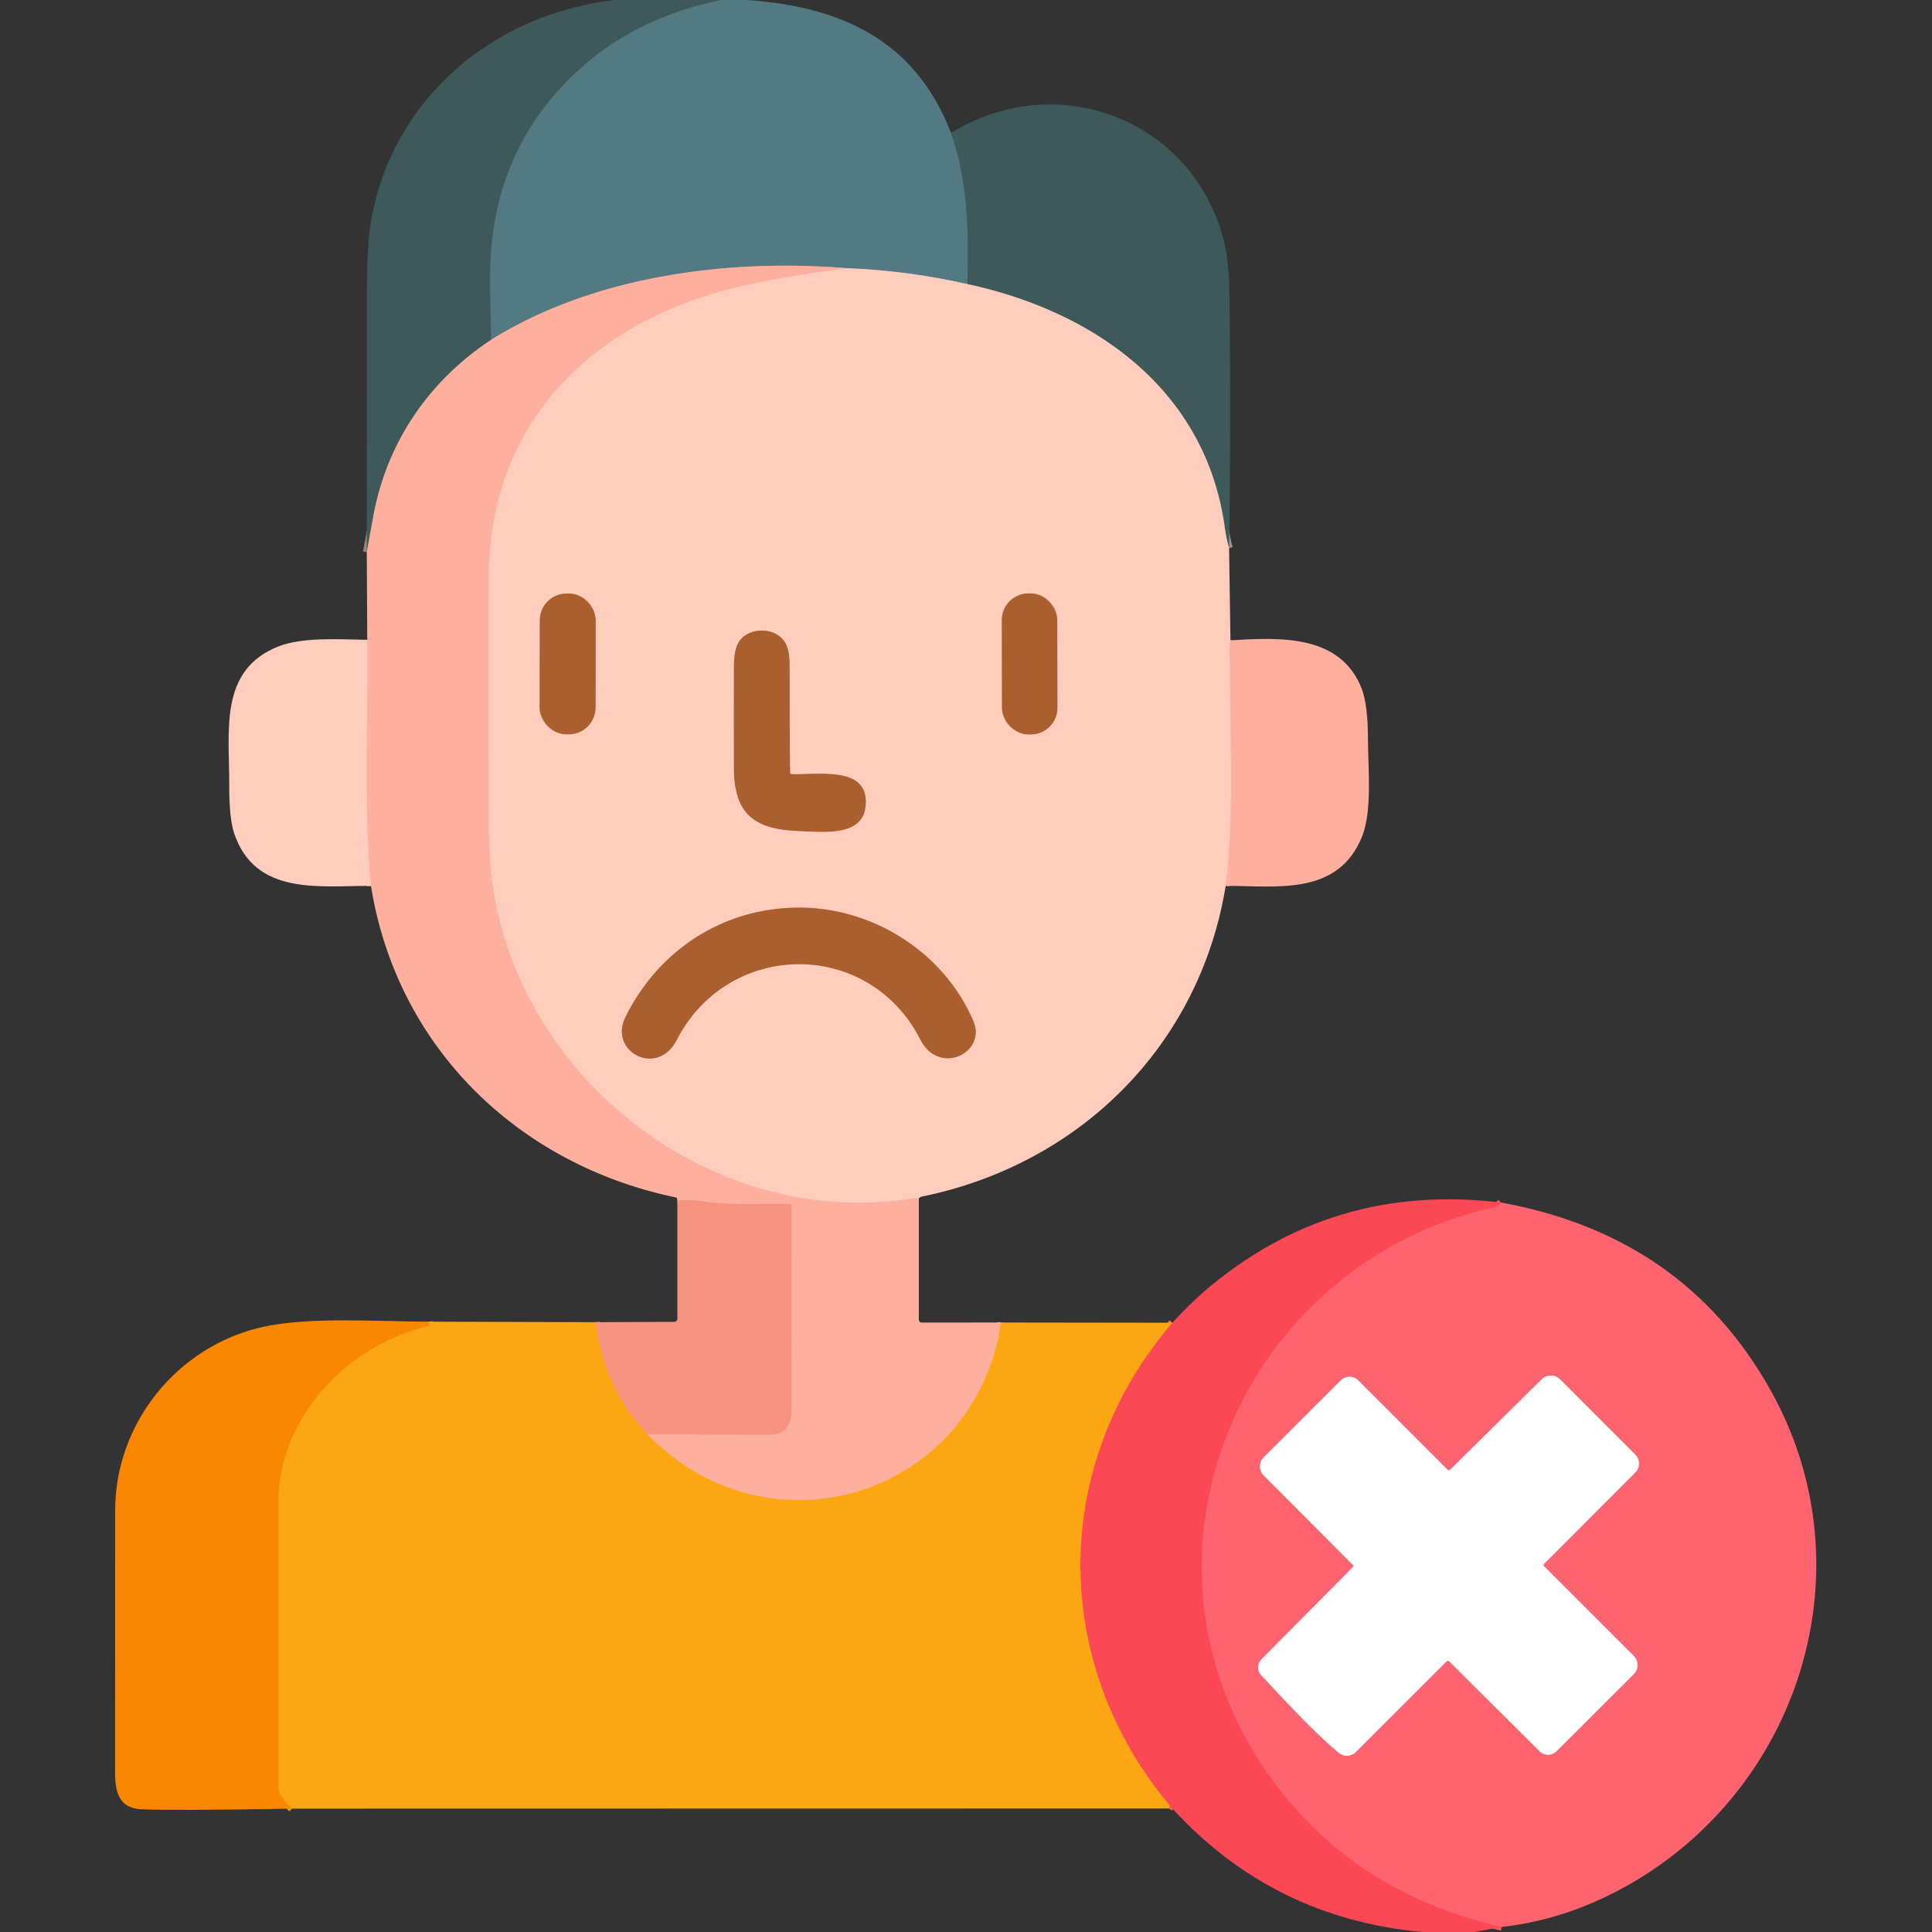 <svg xmlns="http://www.w3.org/2000/svg" version="1.1" viewBox="0.00 0.00 512.00 512.00">
<rect x="0.00" y="0.00" width="512.00" height="512.00" fill="#333333" stroke="none"/>
<g stroke-width="2.00" fill="none" stroke-linecap="butt">
<path stroke="#48696e" vector-effect="non-scaling-stroke" d="
  M 191.21 0.00
  Q 169.15 4.47 154.00 17.98
  Q 131.52 38.02 129.99 69.00
  Q 129.71 74.64 130.21 90.01"
/>
<path stroke="#9e847b" vector-effect="non-scaling-stroke" d="
  M 130.21 90.01
  C 113.68 100.92 102.45 117.30 98.91 136.94
  Q 98.07 141.59 97.20 146.31"
/>
<path stroke="#48696e" vector-effect="non-scaling-stroke" d="
  M 252.04 35.25
  C 256.55 48.18 256.79 61.73 256.37 75.29"
/>
<path stroke="#a9a3a0" vector-effect="non-scaling-stroke" d="
  M 256.37 75.29
  Q 240.28 71.67 224.35 71.08"
/>
<path stroke="#a99490" vector-effect="non-scaling-stroke" d="
  M 224.35 71.08
  C 192.63 68.46 157.12 73.25 130.21 90.01"
/>
<path stroke="#9e938c" vector-effect="non-scaling-stroke" d="
  M 325.72 145.27
  Q 324.95 142.57 324.57 139.77
  C 319.55 103.34 290.14 82.56 256.37 75.29"
/>
<path stroke="#ffbeae" vector-effect="non-scaling-stroke" d="
  M 224.35 71.08
  Q 212.09 72.68 200.27 75.04
  C 159.95 83.08 129.76 109.44 129.51 153.00
  Q 129.42 169.62 129.52 214.44
  Q 129.55 227.69 130.53 234.40
  C 138.05 286.36 188.84 325.72 241.52 317.63
  Q 242.51 317.48 243.50 317.53"
/>
<path stroke="#feab58" vector-effect="non-scaling-stroke" d="
  M 265.33 350.48
  C 258.33 396.58 203.81 413.45 171.49 380.04"
/>
<path stroke="#fba18f" vector-effect="non-scaling-stroke" d="
  M 171.49 380.04
  Q 188.28 380.20 204.44 380.19
  C 208.25 380.19 209.74 377.33 209.74 373.72
  Q 209.77 346.77 209.74 319.69
  Q 209.74 319.11 209.17 319.10
  C 201.48 318.88 193.68 319.53 186.07 318.37
  Q 182.78 317.87 179.51 318.14"
/>
<path stroke="#ffbeae" vector-effect="non-scaling-stroke" d="
  M 98.31 234.76
  C 96.30 213.38 97.58 191.00 97.32 169.56"
/>
<path stroke="#ffbeae" vector-effect="non-scaling-stroke" d="
  M 326.08 169.69
  C 325.51 172.46 325.99 175.48 325.99 177.54
  C 326.05 199.91 327.02 217.20 324.82 234.75"
/>
<path stroke="#d59676" vector-effect="non-scaling-stroke" d="
  M 157.86 164.403
  A 7.09 7.09 0.0 0 0 150.782 157.301
  L 150.163 157.299
  A 7.09 7.09 0.0 0 0 143.06 164.377
  L 143.02 187.497
  A 7.09 7.09 0.0 0 0 150.097 194.599
  L 150.717 194.601
  A 7.09 7.09 0.0 0 0 157.82 187.523
  L 157.86 164.403"
/>
<path stroke="#d59676" vector-effect="non-scaling-stroke" d="
  M 280.18 164.307
  A 7.05 7.05 0.0 0 0 273.117 157.269
  L 272.537 157.27
  A 7.05 7.05 0.0 0 0 265.5 164.333
  L 265.54 187.593
  A 7.05 7.05 0.0 0 0 272.603 194.631
  L 273.183 194.63
  A 7.05 7.05 0.0 0 0 280.22 187.567
  L 280.18 164.307"
/>
<path stroke="#d59676" vector-effect="non-scaling-stroke" d="
  M 229.44 212.12
  C 229.15 203.03 216.38 205.42 209.87 205.16
  Q 209.36 205.14 209.36 204.63
  Q 209.22 190.50 209.24 176.38
  Q 209.25 172.29 208.10 170.35
  C 205.58 166.08 198.33 166.02 195.76 170.19
  Q 194.52 172.20 194.51 176.57
  Q 194.48 190.09 194.51 203.63
  C 194.54 215.75 199.95 219.80 211.73 220.23
  C 219.04 220.50 229.75 221.81 229.44 212.12"
/>
<path stroke="#d59676" vector-effect="non-scaling-stroke" d="
  M 257.94 270.57
  C 250.05 252.20 231.10 240.40 211.43 240.53
  C 191.65 240.67 174.63 251.67 165.77 269.49
  C 161.18 278.73 174.19 285.61 179.33 275.61
  C 193.02 248.98 230.23 248.69 243.90 275.48
  C 248.90 285.28 261.55 278.95 257.94 270.57"
/>
<path stroke="#fa9d4a" vector-effect="non-scaling-stroke" d="
  M 171.49 380.04
  Q 160.12 368.02 157.81 350.39"
/>
<path stroke="#fd5662" vector-effect="non-scaling-stroke" d="
  M 397.76 318.68
  L 397.00 319.46
  Q 396.68 319.79 396.24 319.89
  C 329.77 334.52 296.37 410.43 334.65 468.02
  Q 356.62 501.07 397.97 510.66"
/>
<path stroke="#fd7734" vector-effect="non-scaling-stroke" d="
  M 309.75 479.27
  L 309.93 478.98
  Q 310.14 478.66 309.90 478.37
  C 278.28 440.51 278.38 388.12 310.68 350.54"
/>
<path stroke="#feb2b7" vector-effect="non-scaling-stroke" d="
  M 334.28 444.00
  C 340.79 450.91 347.56 458.41 354.74 464.47
  A 3.39 3.39 0.0 0 0 359.33 464.28
  L 383.29 440.34
  Q 383.70 439.93 384.11 440.34
  L 408.03 464.11
  A 3.16 3.15 -45.1 0 0 412.49 464.10
  L 432.94 443.69
  A 3.46 3.44 45.1 0 0 432.94 438.81
  L 409.19 415.07
  Q 408.88 414.76 409.19 414.45
  L 433.36 390.22
  A 3.35 3.34 -45.1 0 0 433.36 385.49
  L 413.44 365.56
  A 3.46 3.46 0.0 0 0 408.55 365.55
  L 384.38 389.42
  Q 383.96 389.83 383.54 389.41
  L 359.93 365.81
  A 3.27 3.26 -45.1 0 0 355.31 365.82
  L 334.88 386.24
  A 3.36 3.36 0.0 0 0 334.88 390.98
  L 358.47 414.66
  Q 358.82 415.01 358.48 415.36
  L 334.34 439.70
  A 3.10 3.09 -44.3 0 0 334.28 444.00"
/>
<path stroke="#fc970a" vector-effect="non-scaling-stroke" d="
  M 113.74 350.26
  Q 113.91 351.36 113.39 351.48
  C 91.70 356.69 73.76 375.77 73.75 398.50
  Q 73.74 436.10 73.76 473.69
  Q 73.76 475.78 77.37 479.31"
/>
</g>
<path fill="#3d5959" d="
  M 162.80 0.00
  L 191.21 0.00
  Q 169.15 4.47 154.00 17.98
  Q 131.52 38.02 129.99 69.00
  Q 129.71 74.64 130.21 90.01
  C 113.68 100.92 102.45 117.30 98.91 136.94
  Q 98.07 141.59 97.20 146.31
  Q 97.18 112.23 97.21 78.26
  Q 97.23 64.72 98.36 58.33
  C 104.12 26.01 130.67 3.78 162.80 0.00
  Z"
/>
<path fill="#537982" d="
  M 191.21 0.00
  L 198.06 0.00
  C 223.18 1.81 242.55 10.73 252.04 35.25
  C 256.55 48.18 256.79 61.73 256.37 75.29
  Q 240.28 71.67 224.35 71.08
  C 192.63 68.46 157.12 73.25 130.21 90.01
  Q 129.71 74.64 129.99 69.00
  Q 131.52 38.02 154.00 17.98
  Q 169.15 4.47 191.21 0.00
  Z"
/>
<path fill="#3d5959" d="
  M 325.72 145.27
  Q 324.95 142.57 324.57 139.77
  C 319.55 103.34 290.14 82.56 256.37 75.29
  C 256.79 61.73 256.55 48.18 252.04 35.25
  C 280.07 17.93 315.93 31.58 324.28 63.55
  Q 325.70 68.99 325.82 78.22
  Q 326.26 111.73 325.72 145.27
  Z"
/>
<path fill="#ffaf9d" d="
  M 224.35 71.08
  Q 212.09 72.68 200.27 75.04
  C 159.95 83.08 129.76 109.44 129.51 153.00
  Q 129.42 169.62 129.52 214.44
  Q 129.55 227.69 130.53 234.40
  C 138.05 286.36 188.84 325.72 241.52 317.63
  Q 242.51 317.48 243.50 317.53
  L 243.50 349.75
  A 0.75 0.75 0.0 0 0 244.25 350.50
  L 265.33 350.48
  C 258.33 396.58 203.81 413.45 171.49 380.04
  Q 188.28 380.20 204.44 380.19
  C 208.25 380.19 209.74 377.33 209.74 373.72
  Q 209.77 346.77 209.74 319.69
  Q 209.74 319.11 209.17 319.10
  C 201.48 318.88 193.68 319.53 186.07 318.37
  Q 182.78 317.87 179.51 318.14
  Q 179.58 317.43 179.19 317.35
  C 137.14 308.63 105.12 277.35 98.31 234.76
  C 96.30 213.38 97.58 191.00 97.32 169.56
  L 97.20 146.31
  Q 98.07 141.59 98.91 136.94
  C 102.45 117.30 113.68 100.92 130.21 90.01
  C 157.12 73.25 192.63 68.46 224.35 71.08
  Z"
/>
<path fill="#ffcdbe" d="
  M 224.35 71.08
  Q 240.28 71.67 256.37 75.29
  C 290.14 82.56 319.55 103.34 324.57 139.77
  Q 324.95 142.57 325.72 145.27
  L 326.08 169.69
  C 325.51 172.46 325.99 175.48 325.99 177.54
  C 326.05 199.91 327.02 217.20 324.82 234.75
  C 317.92 277.13 286.10 308.61 244.25 317.12
  Q 243.99 317.18 243.78 317.35
  Q 243.65 317.47 243.50 317.53
  Q 242.51 317.48 241.52 317.63
  C 188.84 325.72 138.05 286.36 130.53 234.40
  Q 129.55 227.69 129.52 214.44
  Q 129.42 169.62 129.51 153.00
  C 129.76 109.44 159.95 83.08 200.27 75.04
  Q 212.09 72.68 224.35 71.08
  Z
  M 157.86 164.403
  A 7.09 7.09 0.0 0 0 150.782 157.301
  L 150.163 157.299
  A 7.09 7.09 0.0 0 0 143.06 164.377
  L 143.02 187.497
  A 7.09 7.09 0.0 0 0 150.097 194.599
  L 150.717 194.601
  A 7.09 7.09 0.0 0 0 157.82 187.523
  L 157.86 164.403
  Z
  M 280.18 164.307
  A 7.05 7.05 0.0 0 0 273.117 157.269
  L 272.537 157.27
  A 7.05 7.05 0.0 0 0 265.5 164.333
  L 265.54 187.593
  A 7.05 7.05 0.0 0 0 272.603 194.631
  L 273.183 194.63
  A 7.05 7.05 0.0 0 0 280.22 187.567
  L 280.18 164.307
  Z
  M 229.44 212.12
  C 229.15 203.03 216.38 205.42 209.87 205.16
  Q 209.36 205.14 209.36 204.63
  Q 209.22 190.50 209.24 176.38
  Q 209.25 172.29 208.10 170.35
  C 205.58 166.08 198.33 166.02 195.76 170.19
  Q 194.52 172.20 194.51 176.57
  Q 194.48 190.09 194.51 203.63
  C 194.54 215.75 199.95 219.80 211.73 220.23
  C 219.04 220.50 229.75 221.81 229.44 212.12
  Z
  M 257.94 270.57
  C 250.05 252.20 231.10 240.40 211.43 240.53
  C 191.65 240.67 174.63 251.67 165.77 269.49
  C 161.18 278.73 174.19 285.61 179.33 275.61
  C 193.02 248.98 230.23 248.69 243.90 275.48
  C 248.90 285.28 261.55 278.95 257.94 270.57
  Z"
/>
<rect fill="#ab5e2e" x="-7.40" y="-18.65" transform="translate(150.44,175.95) rotate(0.1)" width="14.80" height="37.30" rx="7.09"/>
<rect fill="#ab5e2e" x="-7.34" y="-18.68" transform="translate(272.86,175.95) rotate(-0.1)" width="14.68" height="37.36" rx="7.05"/>
<path fill="#ab5e2e" d="
  M 209.87 205.16
  C 216.38 205.42 229.15 203.03 229.44 212.12
  C 229.75 221.81 219.04 220.50 211.73 220.23
  C 199.95 219.80 194.54 215.75 194.51 203.63
  Q 194.48 190.09 194.51 176.57
  Q 194.52 172.20 195.76 170.19
  C 198.33 166.02 205.58 166.08 208.10 170.35
  Q 209.25 172.29 209.24 176.38
  Q 209.22 190.50 209.36 204.63
  Q 209.36 205.14 209.87 205.16
  Z"
/>
<path fill="#ffcdbe" d="
  M 97.32 169.56
  C 97.58 191.00 96.30 213.38 98.31 234.76
  C 84.52 234.75 67.69 237.37 62.07 220.90
  Q 60.72 216.94 60.75 207.99
  C 60.81 193.66 57.94 177.56 73.79 171.31
  C 80.23 168.78 89.74 169.44 97.32 169.56
  Z"
/>
<path fill="#ffaf9d" d="
  M 324.82 234.75
  C 327.02 217.20 326.05 199.91 325.99 177.54
  C 325.99 175.48 325.51 172.46 326.08 169.69
  C 338.89 168.94 355.28 167.91 360.92 182.65
  Q 362.50 186.79 362.53 196.16
  C 362.55 203.70 363.70 214.98 360.92 221.79
  C 354.54 237.41 338.53 234.80 324.82 234.75
  Z"
/>
<path fill="#ab5e2e" d="
  M 211.43 240.53
  C 231.10 240.40 250.05 252.20 257.94 270.57
  C 261.55 278.95 248.90 285.28 243.90 275.48
  C 230.23 248.69 193.02 248.98 179.33 275.61
  C 174.19 285.61 161.18 278.73 165.77 269.49
  C 174.63 251.67 191.65 240.67 211.43 240.53
  Z"
/>
<path fill="#f69380" d="
  M 171.49 380.04
  Q 160.12 368.02 157.81 350.39
  L 178.69 350.30
  A 0.83 0.83 0.0 0 0 179.51 349.47
  L 179.51 318.14
  Q 182.78 317.87 186.07 318.37
  C 193.68 319.53 201.48 318.88 209.17 319.10
  Q 209.74 319.11 209.74 319.69
  Q 209.77 346.77 209.74 373.72
  C 209.74 377.33 208.25 380.19 204.44 380.19
  Q 188.28 380.20 171.49 380.04
  Z"
/>
<path fill="#fc4755" d="
  M 397.76 318.68
  L 397.00 319.46
  Q 396.68 319.79 396.24 319.89
  C 329.77 334.52 296.37 410.43 334.65 468.02
  Q 356.62 501.07 397.97 510.66
  L 390.67 512.00
  L 376.94 512.00
  Q 337.55 508.41 310.94 479.56
  Q 310.57 479.17 309.75 479.27
  L 309.93 478.98
  Q 310.14 478.66 309.90 478.37
  C 278.28 440.51 278.38 388.12 310.68 350.54
  Q 315.35 345.48 319.19 342.19
  Q 352.87 313.27 397.76 318.68
  Z"
/>
<path fill="#fd646f" d="
  M 397.76 318.68
  Q 447.01 327.60 469.84 369.57
  C 494.69 415.24 477.68 471.79 433.75 498.24
  Q 416.56 508.58 397.97 510.66
  Q 356.62 501.07 334.65 468.02
  C 296.37 410.43 329.77 334.52 396.24 319.89
  Q 396.68 319.79 397.00 319.46
  L 397.76 318.68
  Z
  M 334.28 444.00
  C 340.79 450.91 347.56 458.41 354.74 464.47
  A 3.39 3.39 0.0 0 0 359.33 464.28
  L 383.29 440.34
  Q 383.70 439.93 384.11 440.34
  L 408.03 464.11
  A 3.16 3.15 -45.1 0 0 412.49 464.10
  L 432.94 443.69
  A 3.46 3.44 45.1 0 0 432.94 438.81
  L 409.19 415.07
  Q 408.88 414.76 409.19 414.45
  L 433.36 390.22
  A 3.35 3.34 -45.1 0 0 433.36 385.49
  L 413.44 365.56
  A 3.46 3.46 0.0 0 0 408.55 365.55
  L 384.38 389.42
  Q 383.96 389.83 383.54 389.41
  L 359.93 365.81
  A 3.27 3.26 -45.1 0 0 355.31 365.82
  L 334.88 386.24
  A 3.36 3.36 0.0 0 0 334.88 390.98
  L 358.47 414.66
  Q 358.82 415.01 358.48 415.36
  L 334.34 439.70
  A 3.10 3.09 -44.3 0 0 334.28 444.00
  Z"
/>
<path fill="#fa8701" d="
  M 113.74 350.26
  Q 113.91 351.36 113.39 351.48
  C 91.70 356.69 73.76 375.77 73.75 398.50
  Q 73.74 436.10 73.76 473.69
  Q 73.76 475.78 77.37 479.31
  Q 46.00 479.86 37.50 479.48
  C 31.64 479.22 30.51 475.11 30.50 469.82
  Q 30.49 435.03 30.52 400.24
  C 30.53 377.25 46.92 356.80 69.43 351.70
  C 81.69 348.92 99.65 350.19 113.74 350.26
  Z"
/>
<path fill="#fda613" d="
  M 113.74 350.26
  L 157.81 350.39
  Q 160.12 368.02 171.49 380.04
  C 203.81 413.45 258.33 396.58 265.33 350.48
  L 310.68 350.54
  C 278.38 388.12 278.28 440.51 309.90 478.37
  Q 310.14 478.66 309.93 478.98
  L 309.75 479.27
  L 77.37 479.31
  Q 73.76 475.78 73.76 473.69
  Q 73.74 436.10 73.75 398.50
  C 73.76 375.77 91.70 356.69 113.39 351.48
  Q 113.91 351.36 113.74 350.26
  Z"
/>
<path fill="#ffffff" d="
  M 354.74 464.47
  C 347.56 458.41 340.79 450.91 334.28 444.00
  A 3.10 3.09 -44.3 0 1 334.34 439.70
  L 358.48 415.36
  Q 358.82 415.01 358.47 414.66
  L 334.88 390.98
  A 3.36 3.36 0.0 0 1 334.88 386.24
  L 355.31 365.82
  A 3.27 3.26 -45.1 0 1 359.93 365.81
  L 383.54 389.41
  Q 383.96 389.83 384.38 389.42
  L 408.55 365.55
  A 3.46 3.46 0.0 0 1 413.44 365.56
  L 433.36 385.49
  A 3.35 3.34 -45.1 0 1 433.36 390.22
  L 409.19 414.45
  Q 408.88 414.76 409.19 415.07
  L 432.94 438.81
  A 3.46 3.44 45.1 0 1 432.94 443.69
  L 412.49 464.10
  A 3.16 3.15 -45.1 0 1 408.03 464.11
  L 384.11 440.34
  Q 383.70 439.93 383.29 440.34
  L 359.33 464.28
  A 3.39 3.39 0.0 0 1 354.74 464.47
  Z"
/>
</svg>
